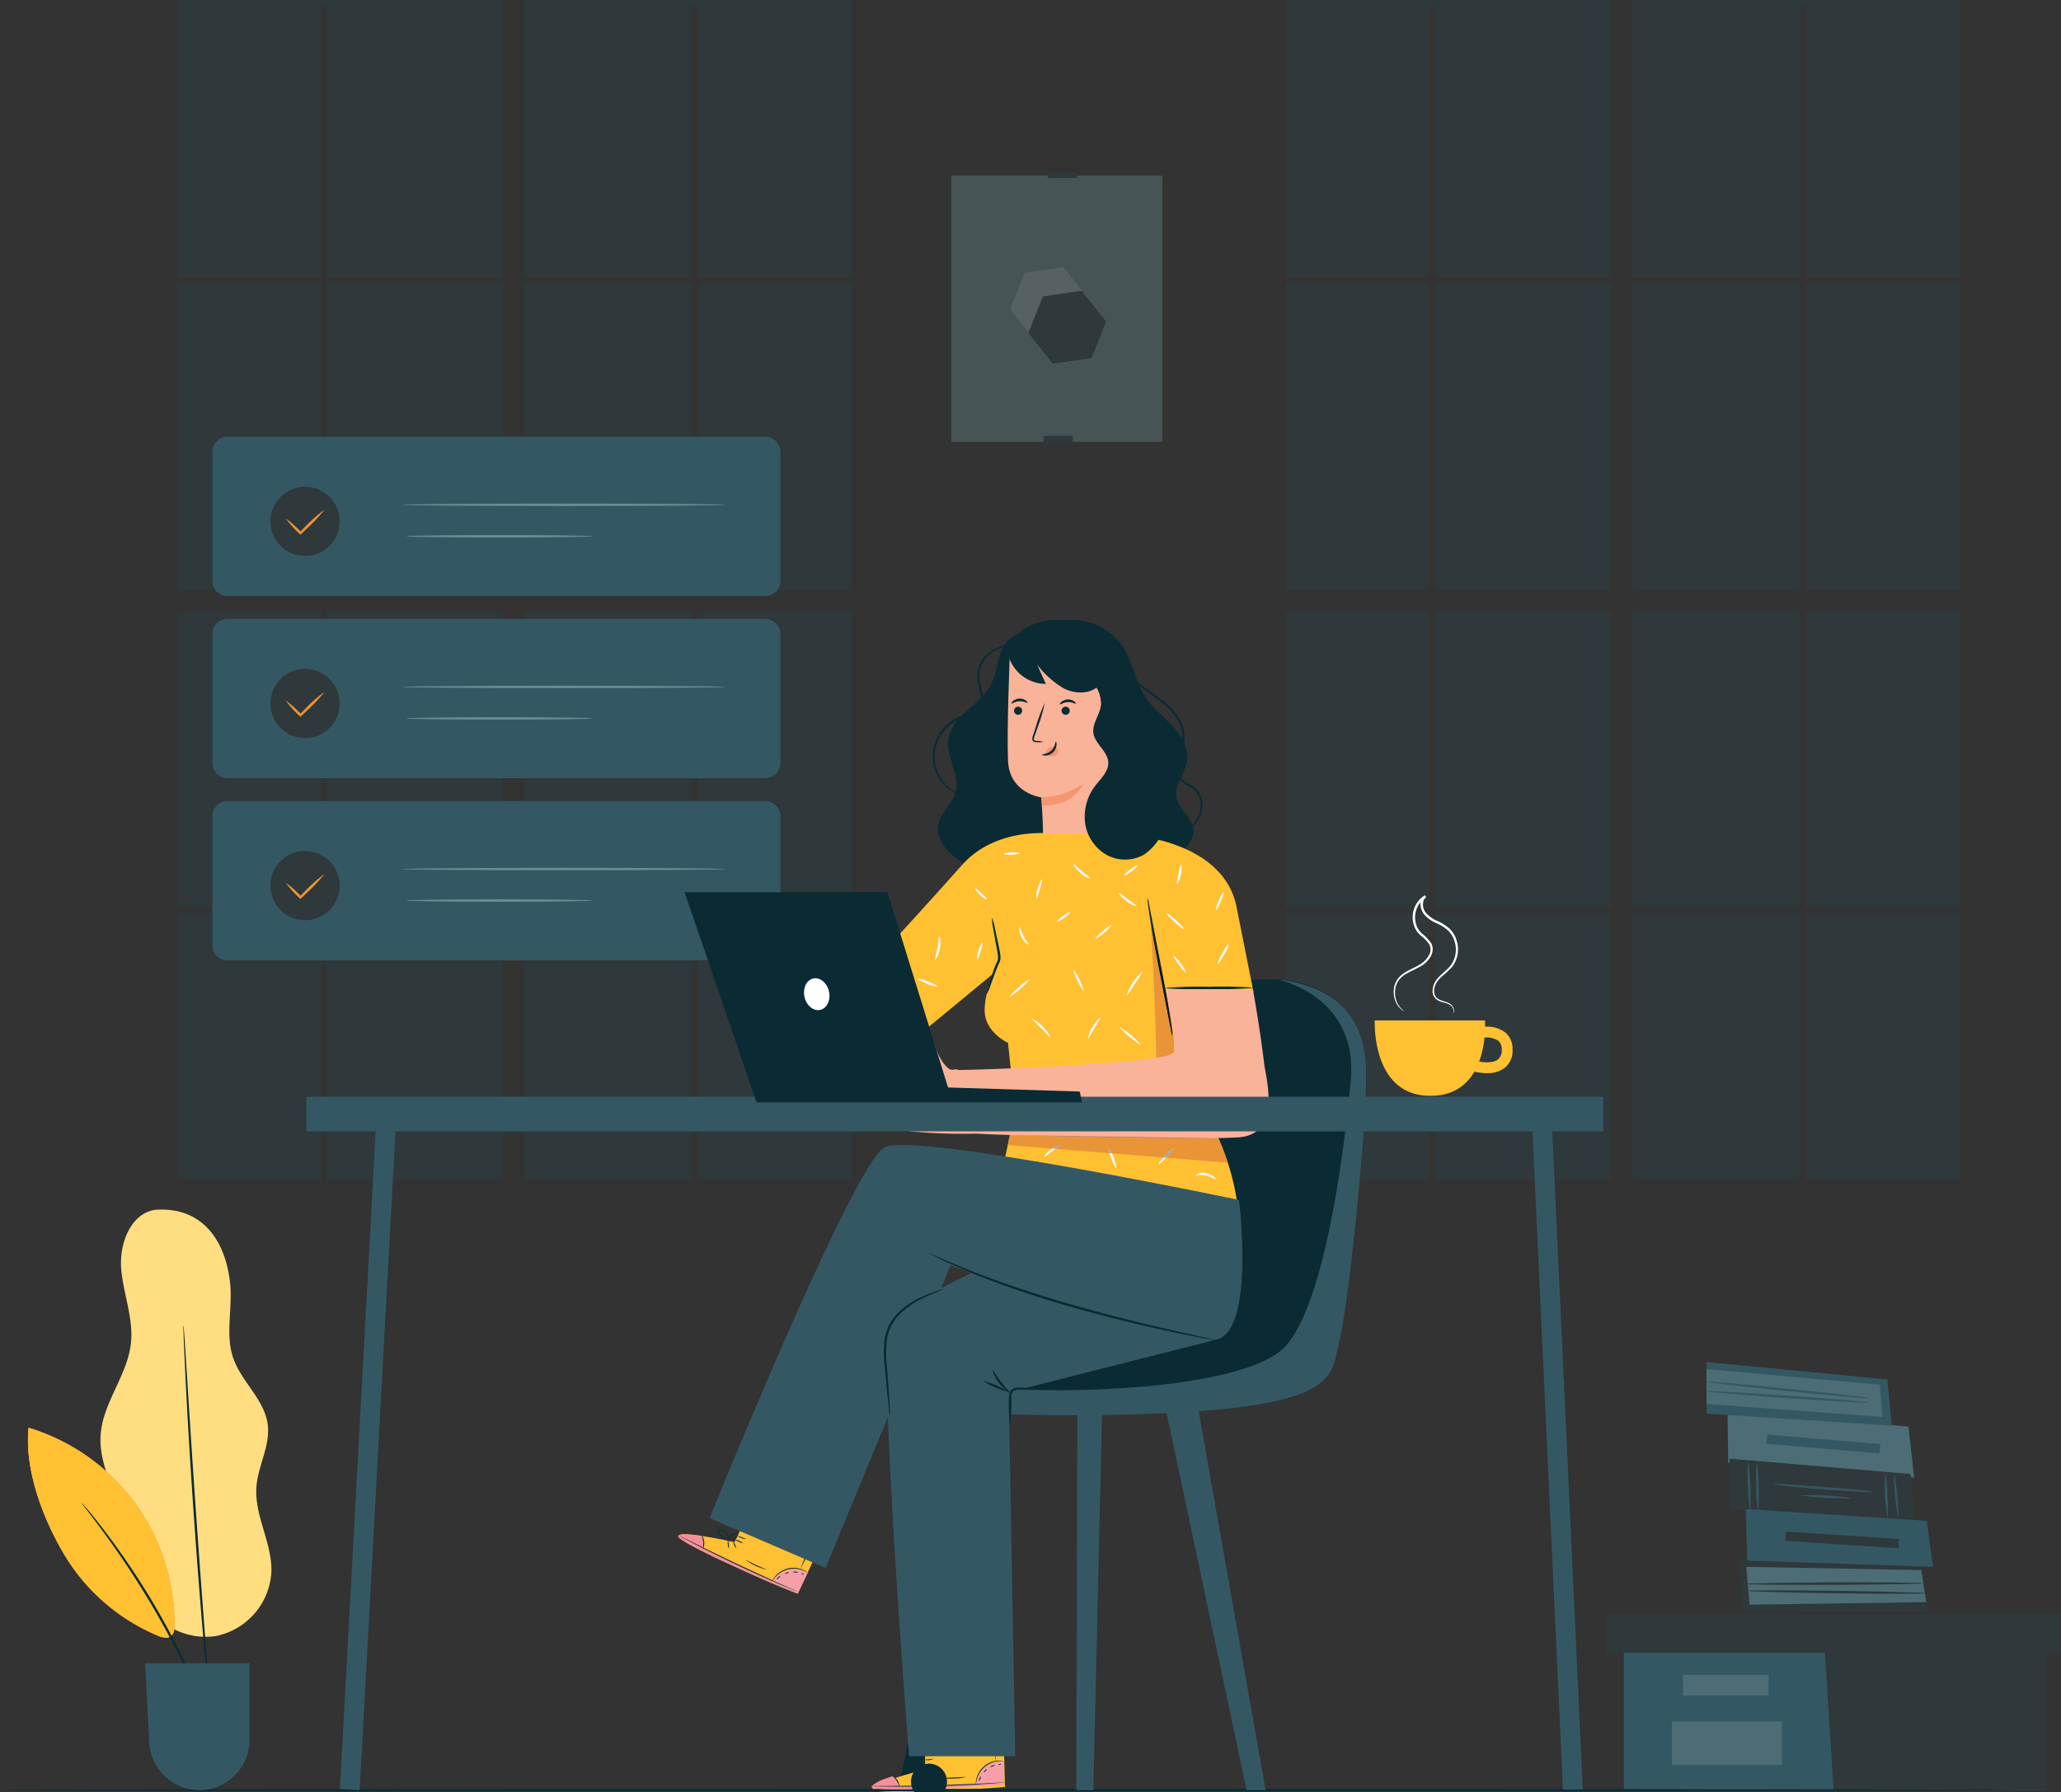 <svg id="marketing" xmlns="http://www.w3.org/2000/svg" xmlns:xlink="http://www.w3.org/1999/xlink" width="440.987" height="383.484" viewBox="0 0 440.987 383.484">
  <rect x="0" y="0" width="440.987" height="383.484" fill="#333333" stroke="none"/>
  <defs>
    <clipPath id="clip-path">
      <path id="Path_66" data-name="Path 66" d="M35.5,350.448a4.811,4.811,0,0,1-1.774-.441,42.523,42.523,0,0,1-19.976-17.339c-4.147-6.961-7.768-16.2-7.766-24.5,0-.888.043-1.766.13-2.629a44.182,44.182,0,0,1,22.649,15.932,44.173,44.173,0,0,1,8.574,26.053c0,.093,0,.184,0,.276a6.778,6.778,0,0,1-.051.862,2.121,2.121,0,0,1-.678,1.427,1.7,1.7,0,0,1-1.107.359" fill="#ffc032"/>
    </clipPath>
    <clipPath id="clip-path-2">
      <path id="Path_104" data-name="Path 104" d="M208.816,381.669a5.861,5.861,0,0,1,2.023-3.459,5.712,5.712,0,0,1,3.621-1.337c.094,0,.187,0,.281.007l.131,4.707-.014-.135-6.042.217" fill="none"/>
    </clipPath>
  </defs>
  <path id="Path_1" data-name="Path 1" d="M215.792,300.442l-19.609,82.634h-4.061L209.915,300.1l5.877.339" fill="#0b2b34"/>
  <path id="Path_2" data-name="Path 2" d="M203.556,94.534V37.561h45.131V94.534Z" fill="#475456"/>
  <path id="Path_3" data-name="Path 3" d="M223.276,93.257v1.52h6.259v-1.52Z" fill="#2f383a"/>
  <path id="Path_4" data-name="Path 4" d="M227.566,57.176l-8.313,1.216-3.1,7.808,5.209,6.591,8.314-1.216,3.1-7.808-5.209-6.591Z" fill="#556163"/>
  <path id="Path_5" data-name="Path 5" d="M231.452,62.223l-8.314,1.217-3.1,7.807,5.209,6.592,8.313-1.217,3.1-7.807-5.21-6.592Z" fill="#2f383a"/>
  <path id="Path_6" data-name="Path 6" d="M224.159,36.787v1.3h6.261v-1.3Z" fill="#2f383a"/>
  <path id="Path_7" data-name="Path 7" d="M305.786,60.637H275.132v65.62h30.654V60.637Z" fill="#2f383a"/>
  <path id="Path_8" data-name="Path 8" d="M307.06,194.245h37.669v-63.4H307.06v63.4Z" fill="#2f383a"/>
  <path id="Path_9" data-name="Path 9" d="M349.313,59.5h35.769V1.291h1.272V59.5h33.1V0H349.313V59.5Z" fill="#2f383a"/>
  <rect id="Rectangle_1" data-name="Rectangle 1" width="440.986" height="383.336" transform="translate(0.001)" fill="none"/>
  <path id="Path_10" data-name="Path 10" d="M305.786,194.245v-63.4H275.132v63.4Z" fill="#2f383a"/>
  <path id="Path_11" data-name="Path 11" d="M386.353,194.245h33.1v-63.4h-33.1v63.4Z" fill="#2f383a"/>
  <path id="Path_12" data-name="Path 12" d="M344.728,60.637H307.06v65.62h37.669V60.637Z" fill="#2f383a"/>
  <path id="Path_13" data-name="Path 13" d="M386.353,60.637v65.62h33.1V60.637Z" fill="#2f383a"/>
  <path id="Path_14" data-name="Path 14" d="M305.786,195.379H275.132v57.134h30.654V195.379Z" fill="#2f383a"/>
  <path id="Path_15" data-name="Path 15" d="M305.786,59.5V1.291h1.273V59.5h37.669V0h-69.6V59.5Z" fill="#2f383a"/>
  <rect id="Rectangle_2" data-name="Rectangle 2" width="440.986" height="383.336" transform="translate(0.001)" fill="none"/>
  <path id="Path_16" data-name="Path 16" d="M307.06,252.513h37.669V195.379H307.06v57.134Z" fill="#2f383a"/>
  <path id="Path_17" data-name="Path 17" d="M386.353,195.379v57.134h33.1V195.379Z" fill="#2f383a"/>
  <path id="Path_18" data-name="Path 18" d="M385.081,60.637H349.313v65.62h35.769V60.637Z" fill="#2f383a"/>
  <path id="Path_19" data-name="Path 19" d="M385.081,252.513V195.379H349.313v57.134Z" fill="#2f383a"/>
  <path id="Path_20" data-name="Path 20" d="M349.313,194.245h35.769v-63.4H349.313v63.4Z" fill="#2f383a"/>
  <path id="Path_21" data-name="Path 21" d="M68.631,60.637H37.976v65.62H68.631V60.637Z" fill="#2f383a"/>
  <path id="Path_22" data-name="Path 22" d="M69.9,194.245h37.669v-63.4H69.9v63.4Z" fill="#2f383a"/>
  <path id="Path_23" data-name="Path 23" d="M112.157,59.5h35.768V1.291H149.2V59.5H182.3V0H112.157V59.5Z" fill="#2f383a"/>
  <path id="Path_24" data-name="Path 24" d="M68.631,194.245v-63.4H37.976v63.4Z" fill="#2f383a"/>
  <path id="Path_25" data-name="Path 25" d="M149.2,194.245H182.3v-63.4H149.2v63.4Z" fill="#2f383a"/>
  <path id="Path_26" data-name="Path 26" d="M107.573,60.637H69.9v65.62h37.669V60.637Z" fill="#2f383a"/>
  <path id="Path_27" data-name="Path 27" d="M149.2,60.637v65.62H182.3V60.637Z" fill="#2f383a"/>
  <path id="Path_28" data-name="Path 28" d="M68.631,195.379H37.976v57.134H68.631V195.379Z" fill="#2f383a"/>
  <path id="Path_29" data-name="Path 29" d="M68.631,59.5V1.291H69.9V59.5h37.669V0h-69.6V59.5Z" fill="#2f383a"/>
  <path id="Path_30" data-name="Path 30" d="M69.9,252.513h37.669V195.379H69.9v57.134Z" fill="#2f383a"/>
  <path id="Path_31" data-name="Path 31" d="M149.2,195.379v57.134H182.3V195.379Z" fill="#2f383a"/>
  <path id="Path_32" data-name="Path 32" d="M147.925,60.637H112.157v65.62h35.768V60.637Z" fill="#2f383a"/>
  <path id="Path_33" data-name="Path 33" d="M147.925,252.513V195.379H112.157v57.134Z" fill="#2f383a"/>
  <path id="Path_34" data-name="Path 34" d="M112.157,194.245h35.768v-63.4H112.157v63.4Z" fill="#2f383a"/>
  <path id="Path_35" data-name="Path 35" d="M347.447,353.682v29.39h90.38v-29.39Z" fill="#345863"/>
  <path id="Path_36" data-name="Path 36" d="M197.983,378.639l-.158-8.992,16.841-.4.372,13.153-1.042.092c-4.642.37-23.624,1.553-26.753.687-3.49-.969,10.74-4.535,10.74-4.535" fill="#ffc032"/>
  <path id="Path_37" data-name="Path 37" d="M343.655,345.465v8.217h97.332v-8.217H343.655Z" fill="#2f383a"/>
  <path id="Path_38" data-name="Path 38" d="M392.321,383.071h45.506v-29.39h3.16v-8.217H390.426v7.456l1.9,30.15Z" fill="#2f383a"/>
  <path id="Path_39" data-name="Path 39" d="M360.089,358.421v4.424h18.327v-4.424Z" fill="#4c6d75"/>
  <path id="Path_40" data-name="Path 40" d="M381.264,377.718H357.728v-9.343h23.535v9.343Z" fill="#4c6d75"/>
  <path id="Path_41" data-name="Path 41" d="M369.774,313.017l-.131-11.049,38.713,3.319,1.208,10.928-39.79-3.2Z" fill="#4c6d75"/>
  <path id="Path_42" data-name="Path 42" d="M378.112,306.968l-.17,1.986,24.215,2.077.172-1.987-24.217-2.076Z" fill="#345863"/>
  <path id="Path_43" data-name="Path 43" d="M365.159,302.526l-.015-11.05L403.82,295.2l.985,9.874-39.647-2.552Z" fill="#345863"/>
  <path id="Path_44" data-name="Path 44" d="M365.146,292.98l-.018,7.455,37.689,2.78-.63-6.88-37.041-3.355Z" fill="#4c6d75"/>
  <path id="Path_45" data-name="Path 45" d="M399.953,299.2a7.039,7.039,0,0,1-1.367-.037l-3.7-.292c-3.128-.268-7.443-.674-12.2-1.156s-9.075-.946-12.193-1.308l-3.688-.456a7.089,7.089,0,0,1-1.349-.238,6.841,6.841,0,0,1,1.364.036l3.7.291c3.126.269,7.444.675,12.209,1.157s9.076.946,12.192,1.308l3.689.456a6.7,6.7,0,0,1,1.346.239Z" fill="#345863"/>
  <path id="Path_46" data-name="Path 46" d="M399.874,300.136a7.073,7.073,0,0,1-1.377.006l-3.739-.178c-3.157-.172-7.516-.446-12.326-.78s-9.167-.667-12.316-.934l-3.727-.341a7,7,0,0,1-1.362-.2,7,7,0,0,1,1.378-.006l3.74.177c3.158.173,7.515.446,12.328.781s9.163.667,12.312.933l3.728.343a6.92,6.92,0,0,1,1.361.2Z" fill="#345863"/>
  <path id="Path_47" data-name="Path 47" d="M370.22,323.2l-.143-11.049,38.716,3.282,1.1,9.861L370.22,323.2Z" fill="#2f383a"/>
  <path id="Path_48" data-name="Path 48" d="M374.485,323.432a29.079,29.079,0,0,1-.472-5.441,28.691,28.691,0,0,1,.047-5.463,57.228,57.228,0,0,1,.425,10.9Z" fill="#345863"/>
  <path id="Path_49" data-name="Path 49" d="M375.941,312.65a57.051,57.051,0,0,1,.237,10.869,28.464,28.464,0,0,1-.378-5.429,28.763,28.763,0,0,1,.141-5.44Z" fill="#345863"/>
  <path id="Path_50" data-name="Path 50" d="M379.466,317.515c6.747.745,14.682,1.171,21.544,1.782" fill="#fff"/>
  <path id="Path_51" data-name="Path 51" d="M401.01,319.3a20.055,20.055,0,0,1-3.17-.08c-1.953-.109-4.651-.277-7.627-.5s-5.671-.471-7.615-.7a17.459,17.459,0,0,1-3.132-.5,21.114,21.114,0,0,1,3.167.135l7.619.55c2.975.221,5.67.446,7.616.65a18.367,18.367,0,0,1,3.142.447Z" fill="#345863"/>
  <path id="Path_52" data-name="Path 52" d="M403.838,324.978a47.131,47.131,0,0,1-.485-9.891,23.671,23.671,0,0,1,.5,4.933,24.012,24.012,0,0,1-.017,4.958Z" fill="#345863"/>
  <path id="Path_53" data-name="Path 53" d="M406.222,325.1a47.9,47.9,0,0,1-.976-9.9,47.706,47.706,0,0,1,.976,9.9Z" fill="#345863"/>
  <path id="Path_54" data-name="Path 54" d="M385.211,319.989c4.266.292,7.516.5,10.916.583" fill="#fff"/>
  <path id="Path_55" data-name="Path 55" d="M396.127,320.572a57.619,57.619,0,0,1-10.916-.583,57.421,57.421,0,0,1,10.916.583Z" fill="#345863"/>
  <path id="Path_56" data-name="Path 56" d="M372.816,344.778l-.727-11.026,38.836,1.228,1.619,9.789-39.729.009Z" fill="#2f383a"/>
  <path id="Path_57" data-name="Path 57" d="M374.353,343.394l37.791-.541-1.05-6.862-37.453-.693.712,8.1Z" fill="#4c6d75"/>
  <path id="Path_58" data-name="Path 58" d="M373.874,333.97l-.357-11.043,38.772,2.529,1.29,9.839-39.705-1.325Z" fill="#345863"/>
  <path id="Path_59" data-name="Path 59" d="M382.088,327.753l-.131,1.99,24.252,1.583.131-1.99-24.252-1.583Z" fill="#2f383a"/>
  <path id="Path_60" data-name="Path 60" d="M411.48,338.814a8.15,8.15,0,0,1-1.483.107l-4.044.1c-3.414.06-8.129.107-13.337.128s-9.926.01-13.341-.025l-4.044-.066a8.176,8.176,0,0,1-1.484-.1,8.1,8.1,0,0,1,1.48-.107l4.043-.1c3.415-.06,8.131-.107,13.344-.128s9.928-.009,13.342.025l4.043.066a8.1,8.1,0,0,1,1.481.1Z" fill="#2f383a"/>
  <path id="Path_61" data-name="Path 61" d="M411.926,340.955a8.179,8.179,0,0,1-1.5.082l-4.074.026c-3.438,0-8.186-.037-13.43-.109s-10-.167-13.433-.261l-4.069-.14a8.279,8.279,0,0,1-1.494-.121,8.193,8.193,0,0,1,1.494-.081l4.07-.026c3.439,0,8.19.036,13.438.108s10,.167,13.433.262l4.07.138a8.289,8.289,0,0,1,1.491.122Z" fill="#2f383a"/>
  <path id="Path_62" data-name="Path 62" d="M430.345,383.076c0,.144-96.344.26-215.162.26C96.323,383.336,0,383.22,0,383.076s96.323-.261,215.183-.261c118.818,0,215.162.117,215.162.261" fill="#0b2b34"/>
  <path id="Path_63" data-name="Path 63" d="M33.14,258.908c-5.292.851-7.659,7.354-7.2,12.694s2.658,10.561,2.071,15.888c-.746,6.765-5.858,12.484-6.454,19.264-.7,8,4.952,15.089,6.64,22.937.821,3.818.706,7.856,2.128,11.493a14.834,14.834,0,0,0,15.91,8.915,14.833,14.833,0,0,0,11.84-13.871c.117-6.141-3.672-11.924-3.211-18.047.34-4.527,2.992-8.816,2.425-13.319-.676-5.359-5.641-9.163-7.394-14.273s-.068-10.741-.673-16.11c-1.085-9.63-6.425-16.344-16.086-15.571" fill="#ffde81"/>
  <path id="Path_64" data-name="Path 64" d="M6.117,305.539c-.9,8.924,3.046,19.423,7.636,27.129a42.523,42.523,0,0,0,19.976,17.339c.934.391,2.1.719,2.881.082a2.878,2.878,0,0,0,.729-2.289,44.178,44.178,0,0,0-8.573-26.329A44.182,44.182,0,0,0,6.117,305.539" fill="#f15b66"/>
  <g id="Group_2" data-name="Group 2">
    <path id="Path_65" data-name="Path 65" d="M35.5,350.448a4.811,4.811,0,0,1-1.774-.441,42.523,42.523,0,0,1-19.976-17.339c-4.147-6.961-7.768-16.2-7.766-24.5,0-.888.043-1.766.13-2.629a44.182,44.182,0,0,1,22.649,15.932,44.173,44.173,0,0,1,8.574,26.053c0,.093,0,.184,0,.276a6.778,6.778,0,0,1-.051.862,2.121,2.121,0,0,1-.678,1.427,1.7,1.7,0,0,1-1.107.359" fill="#ffc032"/>
    <g id="Group_1" data-name="Group 1" clip-path="url(#clip-path)">
      <rect id="Rectangle_3" data-name="Rectangle 3" width="31.357" height="44.909" transform="translate(5.985 305.539)" fill="#ffc032"/>
    </g>
  </g>
  <path id="Path_67" data-name="Path 67" d="M44.99,368.666a2.391,2.391,0,0,1-.254-.5c-.169-.384-.379-.868-.636-1.462-.537-1.274-1.338-3.108-2.359-5.36a190.624,190.624,0,0,0-8.861-17.153,190.584,190.584,0,0,0-10.6-16.14c-1.46-1.995-2.665-3.594-3.513-4.686-.389-.516-.708-.936-.961-1.272a2.313,2.313,0,0,1-.308-.466,2.316,2.316,0,0,1,.388.4l1.035,1.214c.9,1.056,2.146,2.624,3.646,4.6a162.911,162.911,0,0,1,10.749,16.1,162.975,162.975,0,0,1,8.75,17.262c.982,2.275,1.734,4.133,2.214,5.434.223.607.4,1.1.549,1.5a2.238,2.238,0,0,1,.159.534Z" fill="#0b2b34"/>
  <path id="Path_68" data-name="Path 68" d="M39.245,283.6a5.209,5.209,0,0,1,.1.857q.065.908.177,2.457c.141,2.182.338,5.259.582,9.042.482,7.635,1.159,18.183,1.978,29.827s1.628,22.186,2.22,29.814c.289,3.778.523,6.854.691,9.034q.1,1.549.167,2.458a5.762,5.762,0,0,1,.025.861,5.3,5.3,0,0,1-.126-.851q-.1-.906-.263-2.45c-.2-2.179-.495-5.248-.852-9.022-.683-7.622-1.547-18.158-2.368-29.808s-1.439-22.2-1.83-29.843c-.177-3.786-.319-6.867-.421-9.052q-.053-1.553-.084-2.463a5.552,5.552,0,0,1,.006-.861Z" fill="#0b2b34"/>
  <path id="Path_69" data-name="Path 69" d="M31.037,355.941H53.386v16.407a10.729,10.729,0,0,1-21.442.572l-.907-16.979Z" fill="#345863"/>
  <path id="Path_70" data-name="Path 70" d="M320.477,226.741c-1.006.755-2.811.638-3.986.426a20.763,20.763,0,0,0,1.148-5.122,4.5,4.5,0,0,1,2.955.684,2.315,2.315,0,0,1,.719,1.886,2.471,2.471,0,0,1-.836,2.126Zm1.617-5.787a6.451,6.451,0,0,0-4.325-1.246c0-.833-.032-1.346-.032-1.346H294.149s-.741,15.573,11.185,16.124c5.338.246,8.392-2.146,10.14-5.156a11.9,11.9,0,0,0,2.675.326,6.185,6.185,0,0,0,3.716-1.051,4.679,4.679,0,0,0,1.773-3.99,4.561,4.561,0,0,0-1.544-3.661Z" fill="#ffc032"/>
  <path id="Path_71" data-name="Path 71" d="M310.847,216.941a1.249,1.249,0,0,0,.191-.592,1.834,1.834,0,0,0-.974-1.419,5.977,5.977,0,0,0-1.251-.429,3.856,3.856,0,0,1-1.509-.675,2.262,2.262,0,0,1-.777-1.756,3.983,3.983,0,0,1,.6-2.058c.808-1.311,2.269-2.14,3.293-3.435a5.739,5.739,0,0,0,.851-4.99,5.545,5.545,0,0,0-1.387-2.424,9.449,9.449,0,0,0-2.524-1.6,7.277,7.277,0,0,1-2.667-1.908,3.913,3.913,0,0,1-.7-1.586,2.646,2.646,0,0,1,.224-1.783,2.148,2.148,0,0,1,.651-.7l.268.446a5.038,5.038,0,0,0-2.27,5.179,4.391,4.391,0,0,0,1.293,2.482,10.279,10.279,0,0,1,2.046,2.1,2.728,2.728,0,0,1,.348,1.459,3.364,3.364,0,0,1-.408,1.38,5.645,5.645,0,0,1-1.817,1.945c-1.449.917-2.944,1.378-4.046,2.218a4.237,4.237,0,0,0-1.769,3.092,5.1,5.1,0,0,0,.464,2.731,5.249,5.249,0,0,0,1.532,1.834c0,.008-.054-.015-.147-.069a2.776,2.776,0,0,1-.4-.262,4.262,4.262,0,0,1-1.166-1.414,5.234,5.234,0,0,1-.574-2.846,4.508,4.508,0,0,1,1.836-3.355c1.152-.9,2.673-1.4,4.027-2.282a5.247,5.247,0,0,0,1.655-1.8,2.42,2.42,0,0,0,.047-2.394,10.242,10.242,0,0,0-1.975-1.983,4.878,4.878,0,0,1-1.45-2.75,5.532,5.532,0,0,1,2.519-5.722l.267.446a1.6,1.6,0,0,0-.48.514,2.8,2.8,0,0,0,.435,2.808,6.853,6.853,0,0,0,2.481,1.759,9.859,9.859,0,0,1,2.642,1.7,6.011,6.011,0,0,1,1.5,2.648,6.165,6.165,0,0,1-.972,5.383c-1.124,1.372-2.573,2.169-3.321,3.363-.745,1.155-.814,2.689.052,3.4.853.688,1.956.69,2.676,1.151a1.91,1.91,0,0,1,.975,1.6.924.924,0,0,1-.172.473l-.124.116Z" fill="#fff"/>
  <path id="Path_72" data-name="Path 72" d="M163.74,127.554H48.667a3.231,3.231,0,0,1-3.231-3.231V96.709a3.231,3.231,0,0,1,3.231-3.23H163.74a3.23,3.23,0,0,1,3.23,3.23v27.614a3.23,3.23,0,0,1-3.23,3.231Z" fill="#345863"/>
  <path id="Path_73" data-name="Path 73" d="M71.055,116.2a7.406,7.406,0,1,1-1.146-10.41,7.407,7.407,0,0,1,1.146,10.41Z" fill="#2f383a"/>
  <path id="Path_74" data-name="Path 74" d="M69.439,109.053a32.9,32.9,0,0,1-4,4.265l-.978.944-.182.175-.174-.177a22.97,22.97,0,0,1-2.99-3.349,22.8,22.8,0,0,1,3.348,2.99l-.356,0q.471-.462.969-.954a32.984,32.984,0,0,1,4.364-3.892Z" fill="#e99437"/>
  <path id="Path_75" data-name="Path 75" d="M155.108,108.02c0,.143-15.449.26-34.5.26s-34.505-.117-34.505-.26,15.445-.261,34.505-.261,34.5.117,34.5.261Z" fill="#6a8c93"/>
  <path id="Path_76" data-name="Path 76" d="M126.8,114.759c0,.144-8.93.26-19.946.26s-19.949-.116-19.949-.26,8.93-.261,19.949-.261,19.946.117,19.946.261Z" fill="#6a8c93"/>
  <path id="Path_77" data-name="Path 77" d="M163.74,166.53H48.667a3.231,3.231,0,0,1-3.231-3.23V135.685a3.231,3.231,0,0,1,3.231-3.23H163.74a3.23,3.23,0,0,1,3.23,3.23V163.3a3.23,3.23,0,0,1-3.23,3.23Z" fill="#345863"/>
  <path id="Path_78" data-name="Path 78" d="M71.055,155.176a7.406,7.406,0,1,1-1.146-10.41,7.407,7.407,0,0,1,1.146,10.41Z" fill="#2f383a"/>
  <path id="Path_79" data-name="Path 79" d="M69.439,148.029a32.9,32.9,0,0,1-4,4.265l-.978.944-.182.175-.174-.177a22.909,22.909,0,0,1-2.99-3.349,22.876,22.876,0,0,1,3.348,2.99l-.356,0q.471-.462.969-.954a32.983,32.983,0,0,1,4.364-3.892Z" fill="#e99437"/>
  <path id="Path_80" data-name="Path 80" d="M155.108,147c0,.144-15.449.26-34.5.26S86.1,147.14,86.1,147s15.445-.261,34.505-.261,34.5.117,34.5.261Z" fill="#6a8c93"/>
  <path id="Path_81" data-name="Path 81" d="M126.8,153.735c0,.144-8.93.261-19.946.261s-19.949-.117-19.949-.261,8.93-.26,19.949-.26,19.946.116,19.946.26Z" fill="#6a8c93"/>
  <path id="Path_82" data-name="Path 82" d="M163.74,205.506H48.667a3.231,3.231,0,0,1-3.231-3.23V174.662a3.231,3.231,0,0,1,3.231-3.231H163.74a3.23,3.23,0,0,1,3.23,3.231v27.614a3.23,3.23,0,0,1-3.23,3.23Z" fill="#345863"/>
  <path id="Path_83" data-name="Path 83" d="M71.055,194.152a7.406,7.406,0,1,1-1.146-10.41,7.407,7.407,0,0,1,1.146,10.41Z" fill="#2f383a"/>
  <path id="Path_84" data-name="Path 84" d="M69.439,187.005a32.9,32.9,0,0,1-4,4.265l-.978.944-.182.176-.174-.178a22.911,22.911,0,0,1-2.99-3.349,22.849,22.849,0,0,1,3.348,2.991l-.356,0q.471-.462.969-.954a33.071,33.071,0,0,1,4.364-3.892Z" fill="#e99437"/>
  <path id="Path_85" data-name="Path 85" d="M155.108,185.972c0,.144-15.449.26-34.5.26s-34.505-.116-34.505-.26,15.445-.26,34.505-.26,34.5.116,34.5.26Z" fill="#6a8c93"/>
  <path id="Path_86" data-name="Path 86" d="M126.8,192.711c0,.144-8.93.26-19.946.26s-19.949-.116-19.949-.26,8.93-.26,19.949-.26,19.946.116,19.946.26Z" fill="#6a8c93"/>
  <path id="Path_87" data-name="Path 87" d="M235.846,300.442l-1.911,82.634h-3.646l.232-82.426,5.325-.208Z" fill="#345863"/>
  <path id="Path_88" data-name="Path 88" d="M249.01,299.526l17.72,83.55h4.06l-14.751-83.55Z" fill="#345863"/>
  <path id="Path_89" data-name="Path 89" d="M272.019,209.6s22.466-1.283,20.22,24.714-3.531,52.312-11.875,61.3-92.432,9.306-99.494,1.924,13.481-7.059,17.332-7.059,27.6,2.246,35.305-17.974,5.776-64.188,38.512-62.9" fill="#0b2b34"/>
  <path id="Path_90" data-name="Path 90" d="M273.461,209.614s17.175,3.517,15.567,21.49-6.1,49.425-14.44,57.448-41.043,9.773-58.735,8.666c-20.54-1.284-33.5-5.195-33.5-5.195s-3.748,2.411-2.613,3.964,11.151,7.8,59.7,6.757,45.173-8.2,47.188-16.029,6.244-49.542,5.657-58.714-5.206-16.778-18.819-18.387Z" fill="#345863"/>
  <path id="Path_91" data-name="Path 91" d="M225.22,133.389a13.045,13.045,0,0,1,15.025,4.977c2.171,3.351,2.672,7.581,4.89,10.9,1.569,2.353,3.89,4.085,5.805,6.166s3.493,4.826,3.009,7.613c-.454,2.619-2.668,4.931-2.222,7.552.416,2.455,3.036,4.055,3.542,6.492.6,2.871-2.17,5.555-5.067,6s-5.782-.67-8.508-1.752-5.633-2.166-8.516-1.643c-3.359.608-5.921,3.237-8.859,4.974a18.316,18.316,0,0,1-19.954-1.189c-2.208-1.689-4.128-4.316-3.6-7.044.5-2.542,2.95-4.3,3.664-6.79,1.061-3.7-2.017-7.484-1.552-11.307.625-5.145,6.965-7.495,9.279-12.134,1.109-2.225,1.206-4.832,2.186-7.119s3.52-4.328,5.809-3.354" fill="#0b2b34"/>
  <path id="Path_92" data-name="Path 92" d="M223.058,180.172c.337-1.825-.253-9.527-.253-9.527s-6.828-.861-7.121-7.829.4-23.013.4-23.013l12.564-6.035,10.966,12.5.208,33.789-16.763.113Z" fill="#f9b399"/>
  <path id="Path_93" data-name="Path 93" d="M216.975,152.1a.869.869,0,1,0,.884-.876.881.881,0,0,0-.884.876Z" fill="#0b2b34"/>
  <path id="Path_94" data-name="Path 94" d="M216.417,150.541c.11.118.762-.431,1.7-.466s1.629.439,1.73.312c.049-.057-.065-.271-.367-.493a2.263,2.263,0,0,0-2.735.123c-.283.249-.378.472-.324.524Z" fill="#0b2b34"/>
  <path id="Path_95" data-name="Path 95" d="M227.147,152.1a.869.869,0,1,0,.884-.876.88.88,0,0,0-.884.876Z" fill="#0b2b34"/>
  <path id="Path_96" data-name="Path 96" d="M226.777,150.721c.11.117.761-.432,1.7-.466.934-.05,1.628.438,1.728.311.049-.056-.063-.271-.366-.492a2.258,2.258,0,0,0-2.734.123c-.284.248-.378.472-.325.524Z" fill="#0b2b34"/>
  <path id="Path_97" data-name="Path 97" d="M223.265,158.764a5.719,5.719,0,0,0-1.525-.232c-.238-.017-.466-.059-.509-.232a1.4,1.4,0,0,1,.149-.764c.215-.629.438-1.287.675-1.977a35.917,35.917,0,0,0,1.507-5.159,35.722,35.722,0,0,0-1.888,5.026q-.339,1.04-.647,1.987a1.59,1.59,0,0,0-.108,1.008.6.6,0,0,0,.4.359,1.52,1.52,0,0,0,.408.044,5.717,5.717,0,0,0,1.54-.06Z" fill="#0b2b34"/>
  <path id="Path_98" data-name="Path 98" d="M222.8,170.645a16.628,16.628,0,0,0,9.04-2.959s-2.125,5.076-8.921,4.669l-.119-1.71Z" fill="#f79570"/>
  <path id="Path_99" data-name="Path 99" d="M223.6,161.221a1.826,1.826,0,0,1,1.084-1.338,1.444,1.444,0,0,1,1.205.022,1.032,1.032,0,0,1,.556,1.027,1.2,1.2,0,0,1-.967.9,3.292,3.292,0,0,1-1.386-.094.985.985,0,0,1-.364-.133.344.344,0,0,1-.151-.333" fill="#f79570"/>
  <path id="Path_100" data-name="Path 100" d="M225.92,158.727c.064-.008.177.256.142.71a2.48,2.48,0,0,1-2.383,2.248c-.454.009-.711-.12-.7-.184,0-.143,1.1-.054,1.958-.87s.84-1.909.984-1.9Z" fill="#0b2b34"/>
  <path id="Path_101" data-name="Path 101" d="M215.509,139.025a8.366,8.366,0,0,0,8.278,7.326l-1.9-4.163a19.826,19.826,0,0,0,5.727,5.127c2.3,1.166,5.326,1.295,7.289-.379.64,1.705.627,3.594,1.212,5.318s1.963,8.833,3.765,8.561c1.652-.247,2.827-7.416,3.248-9.034a14.775,14.775,0,0,0-3.267-12.931,17.743,17.743,0,0,0-14.6-6.154,12.307,12.307,0,0,0-6.778,2.386,9.424,9.424,0,0,0-3.333,5.328" fill="#0b2b34"/>
  <path id="Path_102" data-name="Path 102" d="M206.149,170.421a1.688,1.688,0,0,1-.472-.108,6.532,6.532,0,0,1-1.286-.538,9.17,9.17,0,0,1-3.638-3.568,8.651,8.651,0,0,1-.644-7.443,9.68,9.68,0,0,1,2.552-3.738,9.093,9.093,0,0,1,4.324-2.19,3.716,3.716,0,0,0,2.02-.958,3.333,3.333,0,0,0,.765-2c.121-1.474-.458-2.9-.621-4.343a6.386,6.386,0,0,1,3.407-6.479c.965-.513,1.882-.844,2.662-1.179a10.264,10.264,0,0,0,1.91-1,6.6,6.6,0,0,0,1.311-1.282,1.607,1.607,0,0,1-.221.434,4.662,4.662,0,0,1-.969,1.011,9.673,9.673,0,0,1-1.914,1.1c-.775.363-1.681.718-2.6,1.234a6.069,6.069,0,0,0-2.393,2.353,5.927,5.927,0,0,0-.715,3.745c.156,1.367.767,2.8.653,4.441a3.837,3.837,0,0,1-.891,2.314,4.186,4.186,0,0,1-2.28,1.114,9.008,9.008,0,0,0-6.55,5.592,8.338,8.338,0,0,0,.516,7.094,9.34,9.34,0,0,0,3.416,3.57c1.026.6,1.679.77,1.659.823Z" fill="#0b2b34"/>
  <path id="Path_103" data-name="Path 103" d="M251.438,179.583c-.023-.038.591-.4,1.625-1.141a9.606,9.606,0,0,0,3.424-3.994,5.569,5.569,0,0,0,.192-3.542,3.762,3.762,0,0,0-.993-1.678,8.73,8.73,0,0,0-1.788-1.2,4.823,4.823,0,0,1-2.535-4.046c-.075-1.81,1.054-3.313,1.453-4.923a6.689,6.689,0,0,0-.758-4.738,12.119,12.119,0,0,0-2.965-3.551c-2.295-1.924-4.68-3.328-6.33-4.97a10.572,10.572,0,0,1-2.94-4.571,6.563,6.563,0,0,1-.242-1.469,2.07,2.07,0,0,1,.029-.518,12.553,12.553,0,0,0,.407,1.927,10.8,10.8,0,0,0,3,4.365c1.64,1.57,4.019,2.926,6.384,4.87a12.47,12.47,0,0,1,3.107,3.677,7.165,7.165,0,0,1,.812,5.1c-.46,1.755-1.528,3.2-1.448,4.779a4.338,4.338,0,0,0,2.273,3.653,9.107,9.107,0,0,1,1.863,1.281,4.217,4.217,0,0,1,1.085,1.884,5.91,5.91,0,0,1-.265,3.8,7.741,7.741,0,0,1-1.805,2.565,12.529,12.529,0,0,1-1.844,1.459c-.539.354-.974.6-1.272.759a1.9,1.9,0,0,1-.47.216Z" fill="#0b2b34"/>
  <g id="Group_4" data-name="Group 4">
    <g id="Group_3" data-name="Group 3" clip-path="url(#clip-path-2)">
      <rect id="Rectangle_4" data-name="Rectangle 4" width="6.056" height="4.796" transform="translate(208.816 376.873)" fill="#f69fa8"/>
    </g>
  </g>
  <path id="Path_105" data-name="Path 105" d="M198.77,382.816c6.053-.242,12.608-.69,15.083-.894l1.042-.1c-4,.461-10.4.822-16.115.989h-.01" fill="#fff"/>
  <path id="Path_106" data-name="Path 106" d="M198.743,382.818a.129.129,0,0,1,.027,0h.01a.238.238,0,0,0-.037,0" fill="#717f84"/>
  <path id="Path_107" data-name="Path 107" d="M187.245,382.72a1.379,1.379,0,0,1-.684-.2.288.288,0,0,1,.028-.376c-.116.22.026.4.513.539.045.012.092.024.143.035m2.471-2.183c.668-.245,1.174-.406,1.174-.406h0c-.4.134-.8.27-1.174.406" fill="#fff"/>
  <path id="Path_108" data-name="Path 108" d="M192.544,382.918a47.092,47.092,0,0,1-5.3-.2c-.051-.011-.1-.023-.143-.035-.487-.134-.629-.319-.513-.539a9.219,9.219,0,0,1,3.127-1.609c.377-.136.77-.272,1.174-.406.98.015,1.547,2.128,1.547,2.128l16.379-.59-.03.19,6.086-.272.023.24-1.042.1c-2.475.2-9.03.652-15.083.894a.129.129,0,0,0-.027,0c-2.236.065-4.363.1-6.2.1" fill="#f5909a"/>
  <path id="Path_109" data-name="Path 109" d="M208.786,381.859l.03-.19,6.042-.217.014.135-6.086.272" fill="#f9c1c5"/>
  <path id="Path_110" data-name="Path 110" d="M215.122,381.434a1.6,1.6,0,0,1-.289.039c-.248.023-.522.046-.83.073l-3.056.216c-2.583.164-6.153.344-10.1.456s-7.525.133-10.112.115l-3.064-.043-.832-.026a1.729,1.729,0,0,1-.291-.022,1.494,1.494,0,0,1,.291-.019l.832-.012c.832-.007,1.856-.013,3.064-.022,2.586-.019,6.159-.065,10.106-.175s7.514-.268,10.1-.4l3.061-.152.832-.034a1.506,1.506,0,0,1,.291,0Z" fill="#0b2b34"/>
  <path id="Path_111" data-name="Path 111" d="M192.449,382.521a4.449,4.449,0,0,0-1.688-2.588,2.717,2.717,0,0,1,1.688,2.588Z" fill="#0b2b34"/>
  <path id="Path_112" data-name="Path 112" d="M197.349,379.864c-.047.031-.293-.252-.549-.632s-.426-.714-.379-.745.291.251.549.631.425.714.379.746Z" fill="#0b2b34"/>
  <path id="Path_113" data-name="Path 113" d="M198.692,379.105c-.037.043-.308-.127-.6-.38s-.508-.492-.472-.535.308.126.6.38.508.492.472.535Z" fill="#0b2b34"/>
  <path id="Path_114" data-name="Path 114" d="M199.511,377.492a3.849,3.849,0,1,1-.885-.068,2.013,2.013,0,0,1,.885.068Z" fill="#0b2b34"/>
  <path id="Path_115" data-name="Path 115" d="M199.775,376.363a2.476,2.476,0,0,1-1.989.2,75.669,75.669,0,0,0,1.989-.2Z" fill="#0b2b34"/>
  <path id="Path_116" data-name="Path 116" d="M196.736,378.411a3.133,3.133,0,0,1-1.082.022,6.284,6.284,0,0,1-1.159-.222,3.2,3.2,0,0,1-.666-.254.583.583,0,0,1-.277-.329.424.424,0,0,1,.152-.437,1.984,1.984,0,0,1,2.469.513,1.912,1.912,0,0,1,.373.712.6.6,0,0,1,.037.292,3.127,3.127,0,0,0-.519-.909,1.953,1.953,0,0,0-.94-.576,1.679,1.679,0,0,0-1.287.124c-.17.132-.1.332.1.441a3.227,3.227,0,0,0,.615.243,7.341,7.341,0,0,0,1.123.259c.65.1,1.063.087,1.063.121Z" fill="#0b2b34"/>
  <path id="Path_117" data-name="Path 117" d="M196.458,378.472a1.062,1.062,0,0,1-.146-.748,1.773,1.773,0,0,1,.275-.8,1.082,1.082,0,0,1,.885-.576.43.43,0,0,1,.347.49,1.177,1.177,0,0,1-.171.489,3.225,3.225,0,0,1-.493.668,1.575,1.575,0,0,1-.607.456c-.02-.027.211-.2.5-.551a3.8,3.8,0,0,0,.434-.662c.142-.233.234-.647-.04-.688-.271-.019-.54.258-.7.479a1.777,1.777,0,0,0-.286.712,3.954,3.954,0,0,0,0,.73Z" fill="#0b2b34"/>
  <path id="Path_118" data-name="Path 118" d="M214.652,376.835c0,.038-.483-.032-1.243.078a5.285,5.285,0,0,0-4.314,3.638c-.237.729-.247,1.214-.285,1.211a.93.93,0,0,1-.01-.34,4.383,4.383,0,0,1,.158-.913,5.121,5.121,0,0,1,4.434-3.739,4.473,4.473,0,0,1,.926,0,1.021,1.021,0,0,1,.334.066Z" fill="#0b2b34"/>
  <path id="Path_119" data-name="Path 119" d="M212.714,369.876a29.428,29.428,0,0,1,.24,3.454,28.963,28.963,0,0,1,.037,3.464,59.043,59.043,0,0,1-.277-6.918Z" fill="#0b2b34"/>
  <path id="Path_120" data-name="Path 120" d="M206.622,380.276a9.57,9.57,0,0,1-2.451.311,9.47,9.47,0,0,1-2.469-.13c0-.059,1.106-.022,2.461-.074s2.451-.167,2.459-.107Z" fill="#0b2b34"/>
  <path id="Path_121" data-name="Path 121" d="M209.923,380.18c.041.04-.084.235-.19.49s-.16.482-.218.479-.094-.264.031-.558.34-.451.377-.411Z" fill="#0b2b34"/>
  <path id="Path_122" data-name="Path 122" d="M211.124,378.6c.041.038-.063.217-.232.4s-.34.3-.381.258.062-.216.231-.4.341-.3.382-.258Z" fill="#0b2b34"/>
  <path id="Path_123" data-name="Path 123" d="M212.884,377.841c-.01.058-.235.062-.479.156s-.42.231-.465.193.089-.273.4-.384.564-.018.549.035Z" fill="#0b2b34"/>
  <path id="Path_124" data-name="Path 124" d="M214.142,377.473c.021.051-.073.141-.211.2s-.268.063-.29.011.073-.142.211-.2.268-.063.29-.011Z" fill="#0b2b34"/>
  <path id="Path_125" data-name="Path 125" d="M157.163,330.015l3.9-8.1,15.222,7.216L170.7,341.042l-.972-.386c-4.311-1.758-21.795-9.243-24.2-11.424-2.68-2.435,11.634.783,11.634.783" fill="#ffc032"/>
  <path id="Path_126" data-name="Path 126" d="M170.79,340.818h0l.049-.128-5.486-2.539a5.853,5.853,0,0,1,3.369-2.169,6.064,6.064,0,0,1,1.318-.146,5.51,5.51,0,0,1,2.764.726l-2.014,4.256" fill="#f69fa8"/>
  <path id="Path_127" data-name="Path 127" d="M170.7,341.042c-3.787-1.4-9.693-3.993-14.876-6.435,5.522,2.529,11.6,5.108,13.9,6.049l.972.386m-25.056-11.709c-.322-.225-.5-.392-.526-.491-.029-.141.045-.246.193-.322-.2.144-.157.373.216.712.036.032.075.066.117.1m4.394-.668c-.392-.059-.777-.112-1.149-.159.594.072,1.049.143,1.149.159" fill="#fff"/>
  <path id="Path_128" data-name="Path 128" d="M170.7,341.042l-.972-.386c-2.307-.941-8.382-3.52-13.9-6.049a99.731,99.731,0,0,1-10.18-5.274c-.042-.035-.081-.069-.117-.1-.373-.339-.417-.568-.216-.712a3.235,3.235,0,0,1,1.287-.179,20.645,20.645,0,0,1,2.291.165c.372.047.757.1,1.149.159l.021,0c.868.457.418,2.6.418,2.6l14.874,6.885c-.038.052-.076.1-.113.156l5.55,2.511-.088.224" fill="#f5909a"/>
  <path id="Path_129" data-name="Path 129" d="M170.79,340.818l-5.55-2.511c.037-.053.075-.1.113-.156l5.486,2.539-.049.128" fill="#f9c1c5"/>
  <path id="Path_130" data-name="Path 130" d="M171.083,340.794a1.464,1.464,0,0,1-.275-.1l-.774-.31L167.21,339.2c-2.377-1.022-5.642-2.478-9.213-4.163s-6.77-3.286-9.068-4.473l-2.715-1.425c-.271-.148-.51-.28-.731-.4a1.557,1.557,0,0,1-.248-.153,1.713,1.713,0,0,1,.268.116l.748.366,2.741,1.366c2.317,1.153,5.524,2.73,9.093,4.417s6.822,3.16,9.184,4.216l2.8,1.249c.282.129.531.242.758.347a1.7,1.7,0,0,1,.259.132Z" fill="#0b2b34"/>
  <path id="Path_131" data-name="Path 131" d="M150.372,331.505a7.011,7.011,0,0,0,.107-1.566,6.91,6.91,0,0,0-.441-1.506,2.723,2.723,0,0,1,.334,3.072Z" fill="#0b2b34"/>
  <path id="Path_132" data-name="Path 132" d="M155.943,331.352c-.057.007-.147-.356-.2-.812a1.8,1.8,0,0,1,0-.836,3.42,3.42,0,0,1,.2,1.648Z" fill="#0b2b34"/>
  <path id="Path_133" data-name="Path 133" d="M157.484,331.284c-.051.021-.216-.253-.367-.613s-.231-.669-.179-.691.217.253.368.612.23.67.178.692Z" fill="#0b2b34"/>
  <path id="Path_134" data-name="Path 134" d="M158.944,330.215a1.96,1.96,0,0,1-.842-.275c-.443-.2-.781-.408-.757-.46a1.993,1.993,0,0,1,.842.275c.441.2.781.409.757.46Z" fill="#0b2b34"/>
  <path id="Path_135" data-name="Path 135" d="M159.691,329.329a2.495,2.495,0,0,1-1.867-.717,93.981,93.981,0,0,0,1.867.717Z" fill="#0b2b34"/>
  <path id="Path_136" data-name="Path 136" d="M156.056,329.779a3.126,3.126,0,0,1-.977-.469,6.445,6.445,0,0,1-.933-.723,3.105,3.105,0,0,1-.479-.528.587.587,0,0,1-.1-.418.426.426,0,0,1,.333-.321,1.985,1.985,0,0,1,1.971,1.575,1.922,1.922,0,0,1,.01.8c-.039.186-.088.28-.1.276a3.057,3.057,0,0,0-.05-1.046,1.945,1.945,0,0,0-.579-.938,1.676,1.676,0,0,0-1.2-.473c-.209.042-.235.253-.112.438a3.318,3.318,0,0,0,.439.5,7.73,7.73,0,0,0,.884.738c.537.382.909.559.9.589Z" fill="#0b2b34"/>
  <path id="Path_137" data-name="Path 137" d="M155.778,329.707a1.065,1.065,0,0,1,.209-.732,1.775,1.775,0,0,1,.606-.589,1.088,1.088,0,0,1,1.051-.113.432.432,0,0,1,.087.6,1.189,1.189,0,0,1-.373.358,3.251,3.251,0,0,1-.743.374,1.573,1.573,0,0,1-.747.131c-.006-.032.278-.083.694-.266a3.85,3.85,0,0,0,.689-.393c.231-.143.5-.471.275-.632a.971.971,0,0,0-.841.11,1.786,1.786,0,0,0-.578.506,4.147,4.147,0,0,0-.329.651Z" fill="#0b2b34"/>
  <path id="Path_138" data-name="Path 138" d="M172.743,336.481c-.018.033-.416-.247-1.142-.492a5.276,5.276,0,0,0-5.493,1.292c-.541.542-.771.97-.8.95a.993.993,0,0,1,.144-.308,4.48,4.48,0,0,1,.556-.743,5.118,5.118,0,0,1,5.644-1.327,4.33,4.33,0,0,1,.828.418c.182.12.274.2.266.21Z" fill="#0b2b34"/>
  <path id="Path_139" data-name="Path 139" d="M174.165,329.4a59.158,59.158,0,0,1-2.883,6.295,29.551,29.551,0,0,1,1.35-3.191,29.186,29.186,0,0,1,1.533-3.1Z" fill="#0b2b34"/>
  <path id="Path_140" data-name="Path 140" d="M164.026,335.915a13.825,13.825,0,0,1-4.469-2.063c.03-.051,1,.48,2.227,1.047s2.262.961,2.242,1.016Z" fill="#0b2b34"/>
  <path id="Path_141" data-name="Path 141" d="M167.013,337.324c.019.054-.182.172-.391.352s-.361.356-.412.327.037-.277.28-.483.507-.249.523-.2Z" fill="#0b2b34"/>
  <path id="Path_142" data-name="Path 142" d="M168.8,336.456c.019.053-.154.165-.387.25s-.437.112-.457.058.154-.165.387-.25.438-.111.457-.058Z" fill="#0b2b34"/>
  <path id="Path_143" data-name="Path 143" d="M170.712,336.579c-.035.045-.236-.052-.5-.079s-.478.016-.5-.038.2-.2.526-.165.511.241.474.282Z" fill="#0b2b34"/>
  <path id="Path_144" data-name="Path 144" d="M172,336.819c0,.055-.129.093-.278.082s-.269-.066-.263-.121.127-.094.277-.082.268.064.264.121Z" fill="#0b2b34"/>
  <path id="Path_145" data-name="Path 145" d="M268.217,212.326l-3.581-17.96c-2.64-14.7-23.247-15.712-23.247-15.712l-16.172-.263s-11.99-1.611-19.391,6.731c-7.659,8.634-17.065,18.837-17.065,18.837l7.186,18.074,17.015-14.041a17.389,17.389,0,0,0-2.283,8.168c0,4.788,5,7,5,7l1.531,14.574-5.078,23.529,52.812-2.117a52.516,52.516,0,0,0-7.786-22.192l.982-24.624h10.081" fill="#ffc032"/>
  <path id="Path_146" data-name="Path 146" d="M245.547,192.194a5.155,5.155,0,0,1,.275,1.148c.167.852.374,1.9.618,3.151.537,2.777,1.239,6.4,2.012,10.4.772,4.066,1.438,7.755,1.863,10.436.213,1.34.367,2.428.455,3.182a5.091,5.091,0,0,1,.077,1.181,5.276,5.276,0,0,1-.277-1.149c-.167-.851-.373-1.9-.617-3.15-.537-2.777-1.237-6.4-2.013-10.4-.77-4.066-1.436-7.753-1.862-10.434-.213-1.341-.365-2.429-.456-3.184a5.126,5.126,0,0,1-.075-1.179" fill="#0b2b34"/>
  <path id="Path_147" data-name="Path 147" d="M268.479,211.384a91.521,91.521,0,0,1-9.755.295,91.517,91.517,0,0,1-9.757-.226,91.472,91.472,0,0,1,9.755-.295,91.546,91.546,0,0,1,9.757.226" fill="#0b2b34"/>
  <path id="Path_148" data-name="Path 148" d="M270.495,227.657c-1.044-8.627-2.432-15.982-2.432-15.982h-18.7s2.322,10.945,1.8,13.484c-.451,2.21-36.688,3.675-46.13,3.823a1.157,1.157,0,0,0-.9-.106,1.376,1.376,0,0,1-1.207-.24,7.535,7.535,0,0,1-1.607-1.981,11.808,11.808,0,0,1-1.293-2.926.965.965,0,0,0-1.792-.411c-.377.809.049,3.5,1.842,6.1s-2.908,1.249-4.632.788-7.116-1.629-7.673-1.2c-.816.632-.3,1.647,1.426,2.067,1.752.423,6.836,2.05,6.555,2.971s-9.012-1.56-9.012-1.56-1.785-.838-2.143.216c-.644,1.9,8.832,3.823,9.739,3.983.63.111.361,1.123-.31.968-.69-.162-8.659-2.671-9.334-.742-.517,1.478,7.78,1.655,9.154,3.118.689.734-.9.532-2.7.33s-3.8-.4-4.018.314c-.162.534,3.021.781,7.6,1.424a117.056,117.056,0,0,0,14.147.5c10.615.581,48.135,1.357,56.142.791,9.338-.66,5.834-12.773,5.475-15.736" fill="#f9b399"/>
  <path id="Path_149" data-name="Path 149" d="M211.074,212.834a13.64,13.64,0,0,1,.636-2.426c.223-.742.494-1.623.832-2.593.17-.486.357-.992.572-1.512.118-.281.266-.52.34-.754a2.353,2.353,0,0,0,.1-.775,11.912,11.912,0,0,0-.252-1.658q-.151-.812-.293-1.578c-.168-.959-.324-1.854-.467-2.677a12.013,12.013,0,0,1-.3-2.491,11.8,11.8,0,0,1,.661,2.42c.177.817.37,1.705.577,2.656q.156.762.323,1.572a10.794,10.794,0,0,1,.271,1.743,2.834,2.834,0,0,1-.124.95c-.106.315-.265.559-.362.79-.217.506-.412,1-.593,1.478-.334.912-.647,1.763-.933,2.545a10.692,10.692,0,0,1-.985,2.31Z" fill="#0b2b34"/>
  <path id="Path_150" data-name="Path 150" d="M232.867,144.626c1.449,1.857,2.981,3.987,2.693,6.324-.251,2.043-1.881,3.857-1.608,5.9.316,2.35,3.044,3.883,3.181,6.252.111,1.964-1.579,3.481-2.776,5.044a10.816,10.816,0,0,0-2.181,7.976,9.331,9.331,0,0,0,4.57,6.8,8.223,8.223,0,0,0,8.1-.08,11.516,11.516,0,0,0,4.477-6.273c1.114-3.219,1.421-7.02-.5-9.836-.776-1.14-1.908-2.125-2.16-3.48-.318-1.723.9-3.347,1.1-5.087.258-2.33-1.35-4.459-3.135-5.977s-3.879-2.756-5.2-4.689" fill="#0b2b34"/>
  <path id="Path_151" data-name="Path 151" d="M247.4,226.344c-.193-10.03-.582-19.254-1.237-29.262.428,2.627,1.058,6.1,1.778,9.909.776,4.005,1.476,7.626,2.013,10.4.244,1.246.45,2.3.617,3.15a5.4,5.4,0,0,0,.277,1.149h0a5.091,5.091,0,0,0-.077-1.181c-.088-.754-.242-1.842-.455-3.182-.235-1.479-.542-3.263-.9-5.249.569,2.749,1.058,5.312,1.384,7.5.067.469.132.932.188,1.381a18.956,18.956,0,0,1,.182,4.2h0a4.532,4.532,0,0,1-1.342.7,24.406,24.406,0,0,1-2.427.49" fill="#e99437"/>
  <path id="Path_152" data-name="Path 152" d="M250.847,221.693a5.4,5.4,0,0,1-.277-1.149c-.167-.851-.373-1.9-.617-3.15-.537-2.777-1.237-6.4-2.013-10.4-.72-3.807-1.35-7.282-1.778-9.909v-.02c.984,4.653,2.147,9.721,3.109,14.325-.2.021-.3.043-.3.066s.114.045.332.066c.039.188.077.376.115.562.359,1.986.666,3.77.9,5.249.213,1.34.367,2.428.455,3.182a5.091,5.091,0,0,1,.077,1.181h0" fill="#001821"/>
  <path id="Path_153" data-name="Path 153" d="M249.3,211.519c-.218-.021-.332-.043-.332-.066s.1-.045.3-.066c.009.044.018.088.029.132" fill="#001821"/>
  <path id="Path_154" data-name="Path 154" d="M247.4,226.344h0a24.406,24.406,0,0,0,2.427-.49,11.669,11.669,0,0,1-2.427.49m3.769-1.185h0m-.182-4.2c-.056-.449-.121-.912-.188-1.381.07.479.134.94.188,1.381" fill="#bb816c"/>
  <path id="Path_155" data-name="Path 155" d="M221.79,192.457a4.065,4.065,0,0,1,.229-2.273c.345-1.22.877-2.111,1-2.052a21.649,21.649,0,0,1-1.233,4.325Z" fill="#f8f7f6"/>
  <path id="Path_156" data-name="Path 156" d="M211.154,192.427c-.079.117-.789-.231-1.485-.893s-1.086-1.35-.974-1.435.664.428,1.331,1.057,1.212,1.151,1.128,1.271Z" fill="#f8f7f6"/>
  <path id="Path_157" data-name="Path 157" d="M201.018,200.718c-.041.005-.089-.09-.142-.27l.227-.018a6.517,6.517,0,0,1,0,2.473,4.489,4.489,0,0,1-1.043,2.547,21.273,21.273,0,0,1,.53-2.636c.183-1.03.221-1.939.285-2.371l.227-.018c-.016.188-.044.289-.085.293Z" fill="#f8f7f6"/>
  <path id="Path_158" data-name="Path 158" d="M200.571,211.1a5.094,5.094,0,0,1-2.191-.573c-1.16-.451-2.056-.925-2-1.06a5.09,5.09,0,0,1,2.192.574c1.159.451,2.056.925,2,1.059Z" fill="#f8f7f6"/>
  <path id="Path_159" data-name="Path 159" d="M209.128,205.352c-.139-.022-.111-.9.209-1.931s.8-1.769.924-1.709-.12.874-.426,1.864-.563,1.8-.707,1.776Z" fill="#f8f7f6"/>
  <path id="Path_160" data-name="Path 160" d="M218.161,182.59c.006.143-.748.3-1.686.341s-1.705-.036-1.711-.179.747-.3,1.685-.341,1.7.035,1.712.179Z" fill="#f8f7f6"/>
  <path id="Path_161" data-name="Path 161" d="M220,202.118c-.088.105-.9-.5-1.443-1.6a2.833,2.833,0,0,1-.4-2.117c.15-.02.359.886.861,1.886s1.083,1.722.977,1.83Z" fill="#f8f7f6"/>
  <path id="Path_162" data-name="Path 162" d="M237.766,197.935c.1.1-.536.9-1.486,1.713s-1.834,1.323-1.918,1.209.649-.8,1.579-1.6,1.722-1.421,1.825-1.317Z" fill="#f8f7f6"/>
  <path id="Path_163" data-name="Path 163" d="M228.979,195.173c.086.115-.468.672-1.24,1.243s-1.466.942-1.551.826.47-.672,1.241-1.244,1.465-.941,1.55-.825Z" fill="#f8f7f6"/>
  <path id="Path_164" data-name="Path 164" d="M233.287,187.989a4.059,4.059,0,0,1-2.127-1.181c-1.033-.883-1.6-1.843-1.49-1.923s.844.687,1.83,1.528,1.858,1.445,1.787,1.576Z" fill="#f8f7f6"/>
  <path id="Path_165" data-name="Path 165" d="M243.4,185.187c.087.115-.482.693-1.269,1.29s-1.5.989-1.586.874.481-.691,1.27-1.289,1.5-.989,1.585-.875Z" fill="#f8f7f6"/>
  <path id="Path_166" data-name="Path 166" d="M251.845,189.193a6.564,6.564,0,0,1,.319-2.133,6.654,6.654,0,0,1,.526-2.092,3.676,3.676,0,0,1-.014,2.194c-.239,1.2-.7,2.083-.831,2.031Z" fill="#f8f7f6"/>
  <path id="Path_167" data-name="Path 167" d="M253.334,198.82c-.1.106-1.006-.568-2.028-1.5s-1.774-1.782-1.677-1.889,1.007.568,2.028,1.505,1.774,1.782,1.677,1.888Z" fill="#f8f7f6"/>
  <path id="Path_168" data-name="Path 168" d="M260.161,194.772c-.132-.057.128-.965.581-2.028s.928-1.881,1.061-1.825-.127.965-.581,2.029-.927,1.881-1.061,1.824Z" fill="#f8f7f6"/>
  <path id="Path_169" data-name="Path 169" d="M260.519,206.338a6.283,6.283,0,0,1,.975-2.321c.665-1.214,1.308-2.142,1.434-2.072a6.3,6.3,0,0,1-.977,2.322c-.665,1.213-1.306,2.141-1.432,2.071Z" fill="#f8f7f6"/>
  <path id="Path_170" data-name="Path 170" d="M253.781,208.112c-.115.087-.8-.633-1.536-1.608s-1.234-1.835-1.12-1.921.8.633,1.536,1.608,1.234,1.835,1.12,1.921Z" fill="#f8f7f6"/>
  <path id="Path_171" data-name="Path 171" d="M241.063,213.058a11.314,11.314,0,0,1,3.491-5.248,15.331,15.331,0,0,1-1.686,2.665,15.121,15.121,0,0,1-1.8,2.583Z" fill="#f8f7f6"/>
  <path id="Path_172" data-name="Path 172" d="M231.92,212.139a14.133,14.133,0,0,1-2.354-4.847,14.085,14.085,0,0,1,2.354,4.847Z" fill="#f8f7f6"/>
  <path id="Path_173" data-name="Path 173" d="M220.411,209.458a17.534,17.534,0,0,1-4.533,3.964,17.628,17.628,0,0,1,4.533-3.964Z" fill="#f8f7f6"/>
  <path id="Path_174" data-name="Path 174" d="M224.783,221.965c-.12.089-.945-.844-2.021-1.924s-2-1.918-1.91-2.037a9.029,9.029,0,0,1,3.931,3.961Z" fill="#f8f7f6"/>
  <path id="Path_175" data-name="Path 175" d="M232.842,222.342a4.88,4.88,0,0,1,.893-2.545c.751-1.306,1.659-2.14,1.76-2.046a168.062,168.062,0,0,1-2.653,4.591Z" fill="#f8f7f6"/>
  <path id="Path_176" data-name="Path 176" d="M244.136,223.617a17.5,17.5,0,0,1-4.62-3.861,17.59,17.59,0,0,1,4.62,3.861Z" fill="#f8f7f6"/>
  <path id="Path_177" data-name="Path 177" d="M243.145,193.881a4.155,4.155,0,0,1-2.115-1.028c-1.054-.775-1.71-1.621-1.606-1.717s.9.552,1.917,1.3,1.872,1.315,1.8,1.447Z" fill="#f8f7f6"/>
  <path id="Path_178" data-name="Path 178" d="M226.8,245.128c.055.14-.756.578-1.656,1.243s-1.565,1.3-1.68,1.209.4-.921,1.373-1.627,1.918-.955,1.963-.825" fill="#f8f7f6"/>
  <path id="Path_179" data-name="Path 179" d="M238.9,250.076a5.711,5.711,0,0,1-1.068-2.146,5.651,5.651,0,0,1-.579-2.326,11.066,11.066,0,0,1,1.647,4.472" fill="#f8f7f6"/>
  <path id="Path_180" data-name="Path 180" d="M251.1,245.754c.1.1-.517.919-1.389,1.83s-1.662,1.569-1.767,1.47.52-.919,1.391-1.83,1.662-1.569,1.765-1.47" fill="#f8f7f6"/>
  <path id="Path_181" data-name="Path 181" d="M260.129,252.331c-.1.115-.912-.526-2.112-.757-1.2-.258-2.193.012-2.241-.132a2.625,2.625,0,0,1,2.345-.379c1.364.272,2.119,1.188,2.008,1.268Z" fill="#f8f7f6"/>
  <path id="Path_182" data-name="Path 182" d="M265.1,256.782s-69.06-14.467-75.747-11.3-37.52,79.382-37.52,79.382l24.824,10.68,26.719-64.759s48.35,17.66,56.8,15.9,4.927-29.908,4.927-29.908Z" fill="#345863"/>
  <path id="Path_183" data-name="Path 183" d="M234.233,260.844c-1.054.353-41,16.774-43.818,22.053s4.1,92.932,4.1,92.932h22.72l-1.407-77.9,44.344-11.235-25.94-25.846Z" fill="#345863"/>
  <path id="Path_184" data-name="Path 184" d="M260.4,286.868a3.16,3.16,0,0,1-.654-.08l-1.859-.33c-1.612-.3-3.939-.754-6.806-1.365-5.734-1.211-13.629-3.041-22.232-5.507-4.3-1.245-8.361-2.543-12.028-3.8-3.653-1.3-6.93-2.517-9.626-3.671-1.359-.55-2.57-1.1-3.63-1.577s-1.973-.9-2.7-1.271c-.692-.35-1.252-.631-1.686-.85a3.143,3.143,0,0,1-.572-.328,3.177,3.177,0,0,1,.619.234l1.725.76c.743.344,1.662.743,2.737,1.188s2.286.976,3.651,1.5c2.709,1.108,5.989,2.286,9.642,3.558,3.669,1.233,7.727,2.514,12.018,3.757,8.587,2.461,16.457,4.346,22.166,5.648l6.768,1.525,1.838.426a3.11,3.11,0,0,1,.634.183Z" fill="#0b2b34"/>
  <path id="Path_185" data-name="Path 185" d="M190.423,303.033a6.537,6.537,0,0,1-.209-1.313c-.1-.951-.228-2.156-.379-3.6-.146-1.554-.313-3.355-.5-5.336a24.438,24.438,0,0,1-.01-6.609,10.318,10.318,0,0,1,3.317-5.712,17.474,17.474,0,0,1,4.544-2.923,35.925,35.925,0,0,1,3.374-1.329,6.319,6.319,0,0,1,1.277-.372c.037.093-1.758.718-4.49,2.033a17.966,17.966,0,0,0-4.377,2.942,9.992,9.992,0,0,0-3.133,5.459,25.183,25.183,0,0,0-.023,6.471c.142,1.985.273,3.789.384,5.346l.215,3.609a6.418,6.418,0,0,1,.008,1.329Z" fill="#0b2b34"/>
  <path id="Path_186" data-name="Path 186" d="M210.354,295.5a16.74,16.74,0,0,1,5.379,2.368,16.74,16.74,0,0,1-5.379-2.368Z" fill="#0b2b34"/>
  <path id="Path_187" data-name="Path 187" d="M212.358,293.106c.141-.06.77,1.2,1.809,2.565s2.069,2.323,1.974,2.441a8.213,8.213,0,0,1-3.783-5.006Z" fill="#0b2b34"/>
  <path id="Path_188" data-name="Path 188" d="M221.081,296.7c.016.011-.067.188-.351.357a2.665,2.665,0,0,1-1.317.311,15.549,15.549,0,0,0-1.888.049,1.321,1.321,0,0,0-1.129,1.447,36.871,36.871,0,0,1-.283,6.063,34.737,34.737,0,0,1-.237-6.094,2.123,2.123,0,0,1,.43-1.291,1.753,1.753,0,0,1,1.141-.6,10.986,10.986,0,0,1,1.97.056,3.236,3.236,0,0,0,1.664-.3Z" fill="#0b2b34"/>
  <path id="Path_189" data-name="Path 189" d="M215.843,244.047l.248-1.148h0l-.248,1.148" fill="#a8abab"/>
  <path id="Path_190" data-name="Path 190" d="M262.706,248.81l-13.154-1.057.164-.169c.872-.911,1.493-1.73,1.389-1.83a.043.043,0,0,0-.03-.01,6.507,6.507,0,0,0-1.735,1.48c-.156.163-.3.323-.443.477l-10.945-.879c-.31-.728-.583-1.22-.69-1.22l-.01,0c-.091.033-.006.5.194,1.177l-11.557-.928c.556-.376.956-.625.916-.725-.007-.022-.041-.033-.1-.033a3.889,3.889,0,0,0-1.63.692l-9.444-.758.211-.982.248-1.148c10.588.356,27.282.691,38.536.691,2.277,0,4.332-.014,6.068-.044h0l2.011,5.264" fill="#e99437"/>
  <path id="Path_191" data-name="Path 191" d="M254.627,243.59c-11.254,0-27.948-.335-38.536-.691h0l44.6.647c-1.736.03-3.791.044-6.068.044" fill="#bb816c"/>
  <path id="Path_192" data-name="Path 192" d="M225.889,245.853l-.813-.066a3.889,3.889,0,0,1,1.63-.692c.058,0,.092.011.1.033.04.1-.36.349-.916.725" fill="#a5a8a8"/>
  <path id="Path_193" data-name="Path 193" d="M237.952,246.822l-.506-.041c-.2-.674-.285-1.144-.194-1.177l.01,0c.107,0,.38.492.69,1.22" fill="#a5a8a8"/>
  <path id="Path_194" data-name="Path 194" d="M249.552,247.753l-.655-.052c.138-.154.287-.314.443-.477a6.507,6.507,0,0,1,1.735-1.48.043.043,0,0,1,.03.01c.1.1-.517.919-1.389,1.83l-.164.169" fill="#a5a8a8"/>
  <path id="Path_195" data-name="Path 195" d="M343.034,234.7H65.539v7.41H80.382l-7.65,140.738,4.225.23L84.62,242.107H327.9l6.528,140.854h4.234l-6.526-140.854h10.9V234.7Z" fill="#345863"/>
  <path id="Path_196" data-name="Path 196" d="M146.476,190.936,161.863,235.9h69.676l-.514-2.316-28.174-.871-12.979-41.8-43.4.023Z" fill="#0b2b34"/>
  <path id="Path_197" data-name="Path 197" d="M177.352,212.057c.459,1.843-.33,3.647-1.763,4.03s-2.969-.8-3.429-2.641.329-3.647,1.763-4.031,2.969.8,3.429,2.642Z" fill="#fff"/>
</svg>
